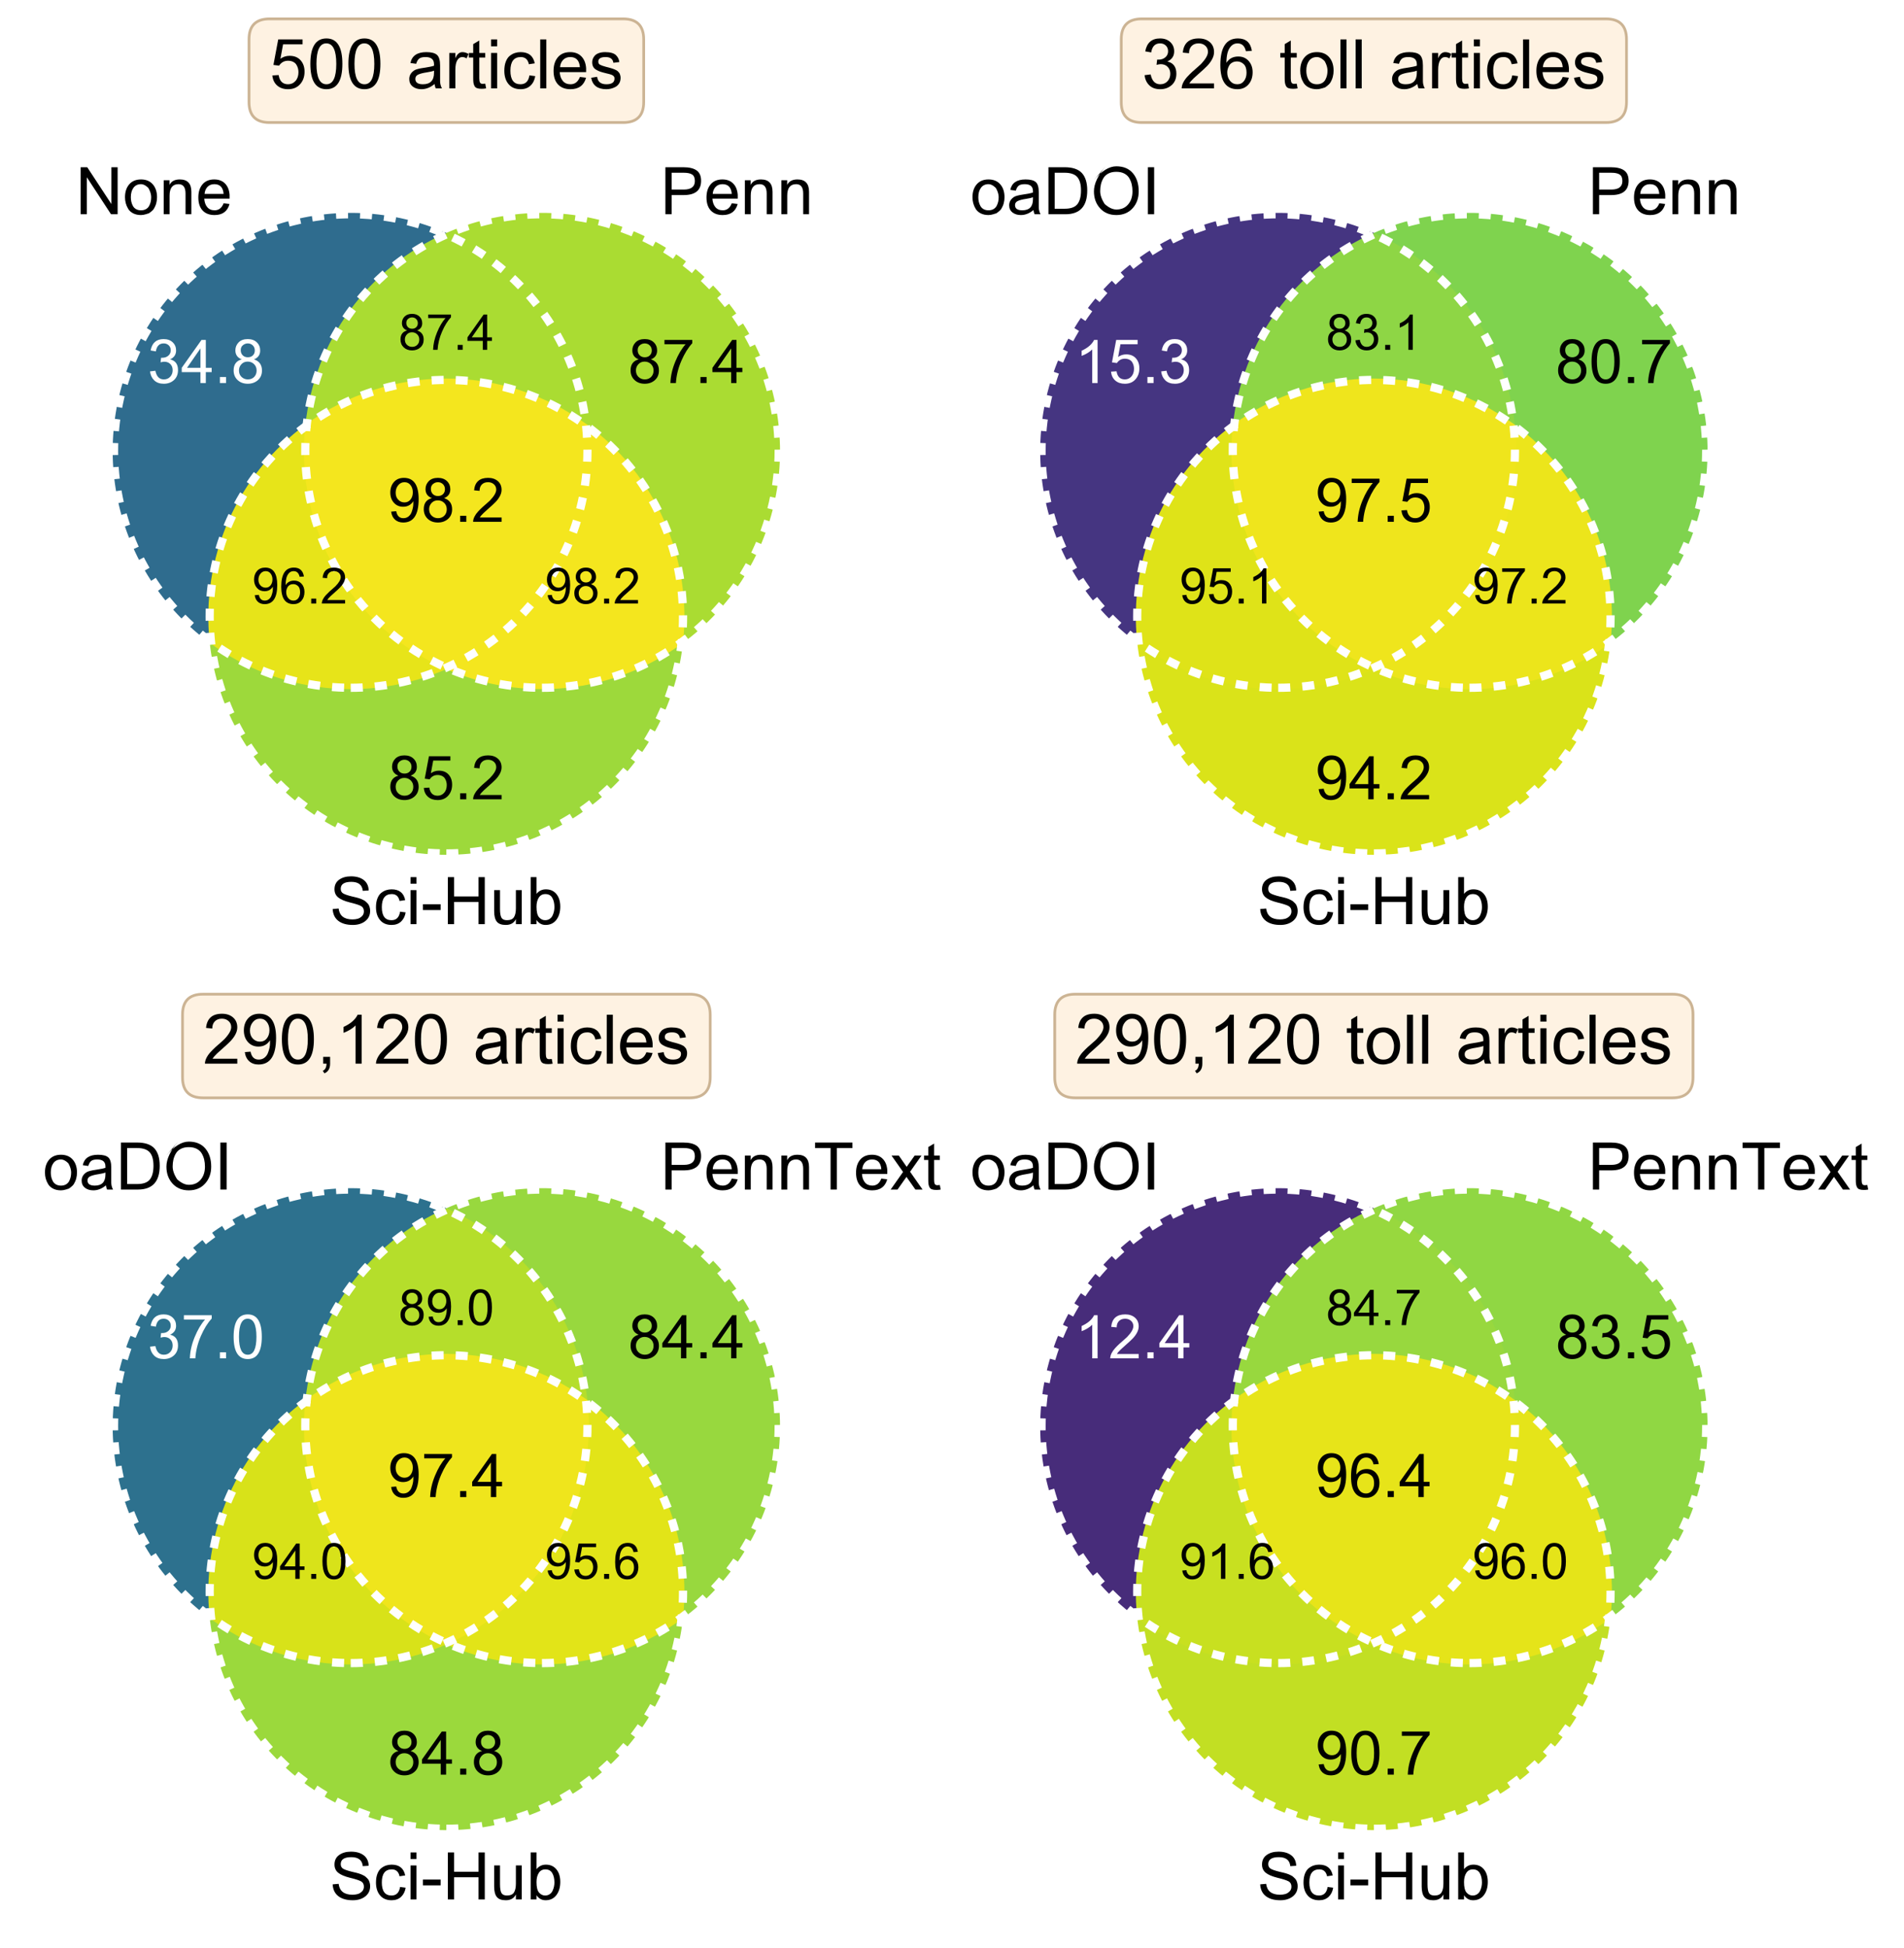 <?xml version="1.0" encoding="utf-8" standalone="no"?>
<!DOCTYPE svg PUBLIC "-//W3C//DTD SVG 1.1//EN"
  "http://www.w3.org/Graphics/SVG/1.1/DTD/svg11.dtd">
<!-- Created with matplotlib (http://matplotlib.org/) -->
<svg height="356pt" version="1.1" viewBox="0 0 348 356" width="348pt" xmlns="http://www.w3.org/2000/svg" xmlns:xlink="http://www.w3.org/1999/xlink">
 <defs>
  <style type="text/css">
*{stroke-linecap:butt;stroke-linejoin:round;}
  </style>
 </defs>
 <g id="figure_1">
  <g id="patch_1">
   <path d="M 0 356.654 
L 348.725 356.654 
L 348.725 -0 
L 0 -0 
z
" style="fill:#ffffff;"/>
  </g>
  <g id="axes_1">
   <g id="patch_2">
    <path clip-path="url(#p09c306155d)" d="M 81.582 42.834 
C 71.826 38.526 60.813 37.974 50.675 41.285 
C 40.537 44.596 31.972 51.542 26.64 60.778 
C 21.307 70.014 19.574 80.904 21.776 91.34 
C 23.977 101.775 29.962 111.037 38.571 117.332 
C 37.755 109.782 38.94 102.149 42.008 95.203 
C 45.075 88.256 49.918 82.239 56.048 77.757 
C 56.864 70.207 59.654 63.004 64.136 56.875 
C 68.618 50.745 74.636 45.902 81.582 42.834 
" style="fill:#2f6c8e;stroke:#2f6c8e;stroke-linejoin:miter;stroke-width:0.5;"/>
   </g>
   <g id="patch_3">
    <path clip-path="url(#p09c306155d)" d="M 81.582 42.834 
C 88.529 45.902 94.546 50.745 99.028 56.875 
C 103.51 63.004 106.3 70.207 107.117 77.757 
C 113.246 82.239 118.089 88.256 121.157 95.203 
C 124.225 102.149 125.41 109.782 124.593 117.332 
C 133.203 111.037 139.187 101.775 141.389 91.34 
C 143.591 80.904 141.857 70.014 136.525 60.778 
C 131.192 51.542 122.628 44.596 112.49 41.285 
C 102.352 37.974 91.339 38.526 81.582 42.834 
" style="fill:#aadc32;stroke:#aadc32;stroke-linejoin:miter;stroke-width:0.5;"/>
   </g>
   <g id="patch_4">
    <path clip-path="url(#p09c306155d)" d="M 81.582 42.834 
C 74.636 45.902 68.618 50.745 64.136 56.875 
C 59.654 63.004 56.864 70.207 56.048 77.757 
C 63.458 72.339 72.403 69.417 81.582 69.417 
C 90.762 69.417 99.707 72.339 107.117 77.757 
C 106.3 70.207 103.51 63.004 99.028 56.875 
C 94.546 50.745 88.529 45.902 81.582 42.834 
" style="fill:#aadc32;stroke:#aadc32;stroke-linejoin:miter;stroke-width:0.5;"/>
   </g>
   <g id="patch_5">
    <path clip-path="url(#p09c306155d)" d="M 38.571 117.332 
C 39.718 127.935 44.746 137.749 52.683 144.873 
C 60.62 151.997 70.917 155.941 81.582 155.941 
C 92.248 155.941 102.545 151.997 110.482 144.873 
C 118.418 137.749 123.446 127.935 124.593 117.332 
C 118.464 121.813 111.261 124.603 103.711 125.42 
C 96.162 126.237 88.529 125.051 81.582 121.984 
C 74.636 125.051 67.003 126.237 59.454 125.42 
C 51.904 124.603 44.701 121.813 38.571 117.332 
" style="fill:#9dd93b;stroke:#9dd93b;stroke-linejoin:miter;stroke-width:0.5;"/>
   </g>
   <g id="patch_6">
    <path clip-path="url(#p09c306155d)" d="M 38.571 117.332 
C 44.701 121.813 51.904 124.603 59.454 125.42 
C 67.003 126.237 74.636 125.051 81.582 121.984 
C 73.185 118.276 66.183 111.989 61.593 104.04 
C 57.003 96.09 55.061 86.883 56.048 77.757 
C 49.918 82.239 45.075 88.256 42.008 95.203 
C 38.94 102.149 37.755 109.782 38.571 117.332 
" style="fill:#e7e419;stroke:#e7e419;stroke-linejoin:miter;stroke-width:0.5;"/>
   </g>
   <g id="patch_7">
    <path clip-path="url(#p09c306155d)" d="M 107.117 77.757 
C 108.104 86.883 106.161 96.09 101.572 104.04 
C 96.982 111.989 89.979 118.276 81.582 121.984 
C 88.529 125.051 96.162 126.237 103.711 125.42 
C 111.261 124.603 118.464 121.813 124.593 117.332 
C 125.41 109.782 124.225 102.149 121.157 95.203 
C 118.089 88.256 113.246 82.239 107.117 77.757 
" style="fill:#f4e61e;stroke:#f4e61e;stroke-linejoin:miter;stroke-width:0.5;"/>
   </g>
   <g id="patch_8">
    <path clip-path="url(#p09c306155d)" d="M 56.048 77.757 
C 55.061 86.883 57.003 96.09 61.593 104.04 
C 66.183 111.989 73.185 118.276 81.582 121.984 
C 89.979 118.276 96.982 111.989 101.572 104.04 
C 106.161 96.09 108.104 86.883 107.117 77.757 
C 99.707 72.339 90.762 69.417 81.582 69.417 
C 72.403 69.417 63.458 72.339 56.048 77.757 
" style="fill:#f4e61e;stroke:#f4e61e;stroke-linejoin:miter;stroke-width:0.5;"/>
   </g>
   <g id="patch_9">
    <path clip-path="url(#p09c306155d)" d="M 64.106 125.671 
C 75.579 125.671 86.584 121.113 94.696 113 
C 102.809 104.887 107.368 93.882 107.368 82.409 
C 107.368 70.936 102.809 59.931 94.696 51.818 
C 86.584 43.705 75.579 39.147 64.106 39.147 
C 52.632 39.147 41.628 43.705 33.515 51.818 
C 25.402 59.931 20.844 70.936 20.844 82.409 
C 20.844 93.882 25.402 104.887 33.515 113 
C 41.628 121.113 52.632 125.671 64.106 125.671 
z
" style="fill:none;stroke:#ffffff;stroke-dasharray:2.2,2.2;stroke-dashoffset:0;stroke-linejoin:miter;stroke-width:1.5;"/>
   </g>
   <g id="patch_10">
    <path clip-path="url(#p09c306155d)" d="M 99.059 125.671 
C 110.532 125.671 121.537 121.113 129.65 113 
C 137.762 104.887 142.321 93.882 142.321 82.409 
C 142.321 70.936 137.762 59.931 129.65 51.818 
C 121.537 43.705 110.532 39.147 99.059 39.147 
C 87.586 39.147 76.581 43.705 68.468 51.818 
C 60.355 59.931 55.797 70.936 55.797 82.409 
C 55.797 93.882 60.355 104.887 68.468 113 
C 76.581 121.113 87.586 125.671 99.059 125.671 
z
" style="fill:none;stroke:#ffffff;stroke-dasharray:2.2,2.2;stroke-dashoffset:0;stroke-linejoin:miter;stroke-width:1.5;"/>
   </g>
   <g id="patch_11">
    <path clip-path="url(#p09c306155d)" d="M 81.582 155.941 
C 93.055 155.941 104.06 151.383 112.173 143.27 
C 120.286 135.157 124.844 124.153 124.844 112.679 
C 124.844 101.206 120.286 90.201 112.173 82.089 
C 104.06 73.976 93.055 69.417 81.582 69.417 
C 70.109 69.417 59.104 73.976 50.992 82.089 
C 42.879 90.201 38.32 101.206 38.32 112.679 
C 38.32 124.153 42.879 135.157 50.992 143.27 
C 59.104 151.383 70.109 155.941 81.582 155.941 
z
" style="fill:none;stroke:#ffffff;stroke-dasharray:2.2,2.2;stroke-dashoffset:0;stroke-linejoin:miter;stroke-width:1.5;"/>
   </g>
   <g id="text_1">
    <!-- 34.8 -->
    <defs>
     <path d="M 50.594 21.5 
Q 50.594 11 43.844 4.891 
Q 37.094 -1.203 27 -1.203 
Q 16.906 -1.203 11.047 4.438 
Q 5.203 10.094 4.094 19.297 
L 13 20.406 
Q 15.906 6 27 6 
Q 33.5 6 37.594 10.391 
Q 41.703 14.797 41.703 21.297 
Q 41.703 27.594 37.844 31.5 
Q 34 35.406 27.703 35.406 
Q 25.797 35.406 21.594 34.406 
L 22.5 42 
L 24.703 42 
Q 30.5 42 34.5 45.453 
Q 38.5 48.906 38.5 54.297 
Q 38.5 59.5 35.141 62.641 
Q 31.797 65.797 26.797 65.797 
Q 15.906 65.797 13.797 52.594 
L 5.094 54.094 
Q 8.594 73 26.703 73 
Q 36.094 73 41.75 67.641 
Q 47.406 62.297 47.406 54.094 
Q 47.406 43.797 37.406 39.297 
Q 50.594 36.297 50.594 21.5 
" id="Garuda-33"/>
     <path d="M 32.297 0 
L 32.297 18.094 
L 1.203 18.094 
L 1.203 25.297 
L 34 71.594 
L 41.203 71.594 
L 41.203 25.297 
L 50.906 25.297 
L 50.906 18.094 
L 41.203 18.094 
L 41.203 0 
z
M 32.297 25.297 
L 32.297 57.5 
L 10 25.297 
z
" id="Garuda-34"/>
     <path d="M 9 0 
L 9 10 
L 19.203 10 
L 19.203 0 
z
" id="Garuda-2e"/>
     <path d="M 27.594 -1.203 
Q 17.203 -1.203 10.641 5 
Q 4.094 11.203 4.094 21 
Q 4.094 35.797 17.594 39.297 
Q 7 43.406 7 54.297 
Q 7 61.906 12.344 67.453 
Q 17.703 73 27.594 73 
Q 37 73 42.594 67.641 
Q 48.203 62.297 48.203 54 
Q 48.203 43.297 37.906 39.297 
Q 51.203 35 51.203 20.797 
Q 51.203 10.797 44.453 4.797 
Q 37.703 -1.203 27.594 -1.203 
M 27.594 65.797 
Q 23.203 65.797 19.547 62.844 
Q 15.906 59.906 15.906 54.594 
Q 15.906 49.406 19.156 46.094 
Q 22.406 42.797 27.703 42.797 
Q 32.906 42.797 36.094 45.938 
Q 39.297 49.094 39.297 54.094 
Q 39.297 59.297 35.891 62.547 
Q 32.5 65.797 27.594 65.797 
M 27.406 35.594 
Q 21.094 35.594 17.047 31.25 
Q 13 26.906 13 21 
Q 13 14.094 17.344 10.047 
Q 21.703 6 27.703 6 
Q 34.203 6 38.25 10.141 
Q 42.297 14.297 42.297 20.703 
Q 42.297 27.203 38.047 31.391 
Q 33.797 35.594 27.406 35.594 
" id="Garuda-38"/>
    </defs>
    <g style="fill:#ffffff;" transform="translate(26.97 69.987)scale(0.11 -0.11)">
     <use xlink:href="#Garuda-33"/>
     <use x="55.6" xlink:href="#Garuda-34"/>
     <use x="111.2" xlink:href="#Garuda-2e"/>
     <use x="138.9" xlink:href="#Garuda-38"/>
    </g>
   </g>
   <g id="text_2">
    <!-- 87.4 -->
    <defs>
     <path d="M 14.703 0 
Q 15.203 17.203 22.703 35.391 
Q 30.203 53.594 39.906 64.406 
L 4.797 64.406 
L 4.797 71.594 
L 51 71.594 
L 51 66.094 
Q 40.906 55.297 32.953 37.047 
Q 25 18.797 23.797 0 
z
" id="Garuda-37"/>
    </defs>
    <g transform="translate(114.802 69.987)scale(0.11 -0.11)">
     <use xlink:href="#Garuda-38"/>
     <use x="55.6" xlink:href="#Garuda-37"/>
     <use x="111.2" xlink:href="#Garuda-2e"/>
     <use x="138.9" xlink:href="#Garuda-34"/>
    </g>
   </g>
   <g id="text_3">
    <!-- 87.4 -->
    <g transform="translate(72.83 63.918)scale(0.09 -0.09)">
     <use xlink:href="#Garuda-38"/>
     <use x="55.6" xlink:href="#Garuda-37"/>
     <use x="111.2" xlink:href="#Garuda-2e"/>
     <use x="138.9" xlink:href="#Garuda-34"/>
    </g>
   </g>
   <g id="text_4">
    <!-- 85.2 -->
    <defs>
     <path d="M 42.297 23.703 
Q 42.297 26.5 41.594 29.203 
Q 40.906 31.906 39.297 34.547 
Q 37.703 37.203 34.5 38.797 
Q 31.297 40.406 27 40.406 
Q 18.797 40.406 13.906 33.203 
L 5.703 34.297 
L 12.703 71.594 
L 48.297 71.594 
L 48.297 64.406 
L 19.797 64.406 
L 15.906 43.297 
Q 21.906 47.594 29.297 47.594 
Q 39.594 47.594 45.391 41.094 
Q 51.203 34.594 51.203 24.406 
Q 51.203 13.406 44.703 6.094 
Q 38.203 -1.203 27.094 -1.203 
Q 17.406 -1.203 11.25 4.094 
Q 5.094 9.406 4.094 18.906 
L 13.297 19.5 
Q 15.406 6 27.094 6 
Q 33.594 6 37.938 10.844 
Q 42.297 15.703 42.297 23.703 
" id="Garuda-35"/>
     <path d="M 50.094 53.094 
Q 50.094 47.797 47.141 42.391 
Q 44.203 37 39.547 32.344 
Q 34.906 27.703 30.094 23.547 
Q 25.297 19.406 20.594 15 
Q 15.906 10.594 13.906 7.203 
L 50.094 7.203 
L 50.094 0 
L 2.797 0 
Q 2.797 4.094 5.047 8.547 
Q 7.297 13 11 17 
Q 14.703 21 18.25 24.25 
Q 21.797 27.5 25.594 30.703 
Q 29.406 33.906 30.703 35.297 
Q 41.203 46.203 41.203 53.406 
Q 41.203 58.906 37.297 62.344 
Q 33.406 65.797 27.594 65.797 
Q 21.094 65.797 17.297 61.938 
Q 13.5 58.094 13.5 51.406 
L 4.406 52.297 
Q 6.406 73 27.703 73 
Q 37.703 73 43.891 67.594 
Q 50.094 62.203 50.094 53.094 
" id="Garuda-32"/>
    </defs>
    <g transform="translate(70.886 146.052)scale(0.11 -0.11)">
     <use xlink:href="#Garuda-38"/>
     <use x="55.6" xlink:href="#Garuda-35"/>
     <use x="111.2" xlink:href="#Garuda-2e"/>
     <use x="138.9" xlink:href="#Garuda-32"/>
    </g>
   </g>
   <g id="text_5">
    <!-- 96.2 -->
    <defs>
     <path d="M 25.406 25 
Q 16 25 10.047 31.641 
Q 4.094 38.297 4.094 48.594 
Q 4.094 59.203 10.141 66.094 
Q 16.203 73 26.703 73 
Q 51.203 73 51.203 37.703 
Q 51.203 -1.203 25.594 -1.203 
Q 17.203 -1.203 11.891 3.594 
Q 6.594 8.406 5.5 16.906 
L 13.906 17.594 
Q 16.094 6 25.797 6 
Q 30.703 6 34.203 8.75 
Q 37.703 11.5 39.297 15.641 
Q 40.906 19.797 41.594 23.25 
Q 42.297 26.703 42.297 29.5 
L 42.297 34.203 
Q 36.5 25 25.406 25 
M 27.594 32.203 
Q 34 32.203 37.75 37.047 
Q 41.5 41.906 41.5 48.906 
Q 41.5 56 37.75 60.891 
Q 34 65.797 27.703 65.797 
Q 21.406 65.797 17.203 60.688 
Q 13 55.594 13 48.297 
Q 13 41.094 17.297 36.641 
Q 21.594 32.203 27.594 32.203 
" id="Garuda-39"/>
     <path d="M 50.906 23.594 
Q 50.906 12.594 44.797 5.688 
Q 38.703 -1.203 28.703 -1.203 
Q 3.703 -1.203 3.703 34.094 
Q 3.703 73 29.406 73 
Q 46.906 73 49.797 54.906 
L 41.094 54.297 
Q 38.5 65.797 28.797 65.797 
Q 23.094 65.797 19.344 61.688 
Q 15.594 57.594 14.094 51.5 
Q 12.594 45.406 12.594 37.406 
Q 18.406 46.594 29.906 46.594 
Q 39.297 46.594 45.094 40.094 
Q 50.906 33.594 50.906 23.594 
M 28.203 39.406 
Q 24.094 39.406 21.094 37.703 
Q 18.094 36 16.641 33.391 
Q 15.203 30.797 14.5 28.297 
Q 13.797 25.797 13.797 23.406 
Q 13.797 16 17.891 11 
Q 22 6 28.5 6 
Q 34.703 6 38.344 10.844 
Q 42 15.703 42 23 
Q 42 31.594 37.797 35.5 
Q 33.594 39.406 28.203 39.406 
" id="Garuda-36"/>
    </defs>
    <g transform="translate(46.064 110.278)scale(0.09 -0.09)">
     <use xlink:href="#Garuda-39"/>
     <use x="55.6" xlink:href="#Garuda-36"/>
     <use x="111.2" xlink:href="#Garuda-2e"/>
     <use x="138.9" xlink:href="#Garuda-32"/>
    </g>
   </g>
   <g id="text_6">
    <!-- 98.2 -->
    <g transform="translate(99.597 110.278)scale(0.09 -0.09)">
     <use xlink:href="#Garuda-39"/>
     <use x="55.6" xlink:href="#Garuda-38"/>
     <use x="111.2" xlink:href="#Garuda-2e"/>
     <use x="138.9" xlink:href="#Garuda-32"/>
    </g>
   </g>
   <g id="text_7">
    <!-- 98.2 -->
    <g transform="translate(70.886 95.342)scale(0.11 -0.11)">
     <use xlink:href="#Garuda-39"/>
     <use x="55.6" xlink:href="#Garuda-38"/>
     <use x="111.2" xlink:href="#Garuda-2e"/>
     <use x="138.9" xlink:href="#Garuda-32"/>
    </g>
   </g>
   <g id="text_8">
    <!-- None -->
    <defs>
     <path d="M 7.703 0 
L 7.703 71.594 
L 17.797 71.594 
L 54.594 15.5 
L 54.594 71.594 
L 64.094 71.594 
L 64.094 0 
L 54 0 
L 17.203 56.297 
L 17.203 0 
z
" id="Garuda-4e"/>
     <path d="M 44.594 4 
Q 34.5 -1.203 27.594 -1.203 
Q 20.703 -1.203 15.641 1.391 
Q 10.594 4 8.047 8.25 
Q 5.5 12.5 4.344 16.891 
Q 3.203 21.297 3.203 25.906 
Q 3.203 38.094 9.641 45.547 
Q 16.094 53 27.594 53 
Q 39.094 53 45.547 45.547 
Q 52 38.094 52 25.906 
Q 52 21.297 50.844 16.891 
Q 49.703 12.5 47.141 8.25 
Q 44.594 4 34.5 -1.203 
M 43.094 34.906 
Q 35 45.797 27.594 45.797 
Q 20.203 45.797 16.141 40.344 
Q 12.094 34.906 12.094 25.906 
Q 12.094 22.297 12.844 19 
Q 13.594 15.703 15.25 12.641 
Q 16.906 9.594 20.047 7.797 
Q 23.203 6 27.594 6 
Q 32 6 35.141 7.797 
Q 38.297 9.594 39.938 12.641 
Q 41.594 15.703 42.344 19 
Q 43.094 22.297 43.094 25.906 
Q 43.094 34.906 35 45.797 
" id="Garuda-6f"/>
     <path d="M 6.594 0 
L 6.594 51.797 
L 15.406 51.797 
L 15.406 44.594 
Q 19.406 53 31.094 53 
Q 48.703 53 48.703 34.203 
L 48.703 0 
L 39.797 0 
L 39.797 31.594 
Q 39.797 45.797 29.094 45.797 
Q 15.5 45.797 15.5 28.406 
L 15.5 0 
z
" id="Garuda-6e"/>
     <path d="M 12.703 23.797 
Q 13.203 15.703 17.25 10.844 
Q 21.297 6 28.5 6 
Q 38.094 6 42.203 16.703 
L 51.203 15.594 
Q 46.594 -1.203 28.406 -1.203 
Q 16.703 -1.203 10.203 5.75 
Q 3.703 12.703 3.703 25.594 
Q 3.703 38.094 10.047 45.547 
Q 16.406 53 27.906 53 
Q 38.297 53 44.391 46.75 
Q 50.5 40.5 51.297 29.594 
L 51.297 23.797 
z
M 13.203 31 
L 42.203 31 
Q 41 45.797 28.094 45.797 
Q 21.594 45.797 17.641 41.641 
Q 13.703 37.5 13.203 31 
" id="Garuda-65"/>
    </defs>
    <g transform="translate(13.81 39.147)scale(0.12 -0.12)">
     <use xlink:href="#Garuda-4e"/>
     <use x="72.1" xlink:href="#Garuda-6f"/>
     <use x="127.7" xlink:href="#Garuda-6e"/>
     <use x="183.3" xlink:href="#Garuda-65"/>
    </g>
   </g>
   <g id="text_9">
    <!-- Penn -->
    <defs>
     <path d="M 7.703 0 
L 7.703 71.594 
L 34.797 71.594 
Q 48.406 71.594 55.25 66.75 
Q 62.094 61.906 62.094 50.906 
Q 62.094 29.203 35.594 29.203 
L 17.203 29.203 
L 17.203 0 
z
M 52.594 50.594 
Q 52.594 57.797 48.438 60.5 
Q 44.297 63.203 35.594 63.203 
L 17.203 63.203 
L 17.203 37.594 
L 35.703 37.594 
Q 52.594 37.594 52.594 50.594 
" id="Garuda-50"/>
    </defs>
    <g transform="translate(120.69 39.147)scale(0.12 -0.12)">
     <use xlink:href="#Garuda-50"/>
     <use x="66.6" xlink:href="#Garuda-65"/>
     <use x="122.2" xlink:href="#Garuda-6e"/>
     <use x="177.8" xlink:href="#Garuda-6e"/>
    </g>
   </g>
   <g id="text_10">
    <!-- Sci-Hub -->
    <defs>
     <path d="M 61.5 20.203 
Q 61.5 10.406 54.047 4.594 
Q 46.594 -1.203 35.094 -1.203 
Q 21.203 -1.203 13.141 4.938 
Q 5.094 11.094 4.406 23 
L 13.5 23.797 
Q 15.594 7.203 34.594 7.203 
Q 38.703 7.203 42.297 8.141 
Q 45.906 9.094 48.953 12 
Q 52 14.906 52 19.5 
Q 52 25.203 47.641 27.594 
Q 43.297 30 30.5 33.094 
Q 18.5 36.094 12.844 40.688 
Q 7.203 45.297 7.203 53.203 
Q 7.203 62.594 14.297 67.688 
Q 21.406 72.797 32.297 72.797 
Q 44.406 72.797 51.656 67.297 
Q 58.906 61.797 59.297 51.297 
L 50.297 50.703 
Q 49 64.406 32.797 64.406 
Q 16.703 64.406 16.703 53.797 
Q 16.703 49 20.391 46.797 
Q 24.094 44.594 33.406 42.297 
Q 34.094 42.094 36.547 41.547 
Q 39 41 40.141 40.703 
Q 41.297 40.406 43.797 39.703 
Q 46.297 39 47.641 38.391 
Q 49 37.797 51.141 36.75 
Q 53.297 35.703 54.5 34.641 
Q 55.703 33.594 57.25 32.047 
Q 58.797 30.5 59.594 28.797 
Q 60.406 27.094 60.953 24.891 
Q 61.5 22.703 61.5 20.203 
" id="Garuda-53"/>
     <path d="M 3.797 25.797 
Q 3.797 33.594 6 39.188 
Q 8.203 44.797 11.844 47.641 
Q 15.5 50.5 19.391 51.75 
Q 23.297 53 27.594 53 
Q 45 53 48.297 36.594 
L 39.703 35.297 
Q 37.5 45.797 27.906 45.797 
Q 12.703 45.797 12.703 25.891 
Q 12.703 6 27.406 6 
Q 38.5 6 40.5 19 
L 49 17.906 
Q 47.594 9.203 42.047 4 
Q 36.5 -1.203 27.594 -1.203 
Q 16.297 -1.203 10.047 6.141 
Q 3.797 13.5 3.797 25.797 
" id="Garuda-63"/>
     <path d="M 6.594 61.5 
L 6.594 71.594 
L 15.5 71.594 
L 15.5 61.5 
z
M 6.594 0 
L 6.594 51.797 
L 15.5 51.797 
L 15.5 0 
z
" id="Garuda-69"/>
     <path d="M 3.203 21.5 
L 3.203 30.297 
L 30.203 30.297 
L 30.203 21.5 
z
" id="Garuda-2d"/>
     <path d="M 8 0 
L 8 71.594 
L 17.5 71.594 
L 17.5 42.203 
L 54.703 42.203 
L 54.703 71.594 
L 64.203 71.594 
L 64.203 0 
L 54.703 0 
L 54.703 33.797 
L 17.5 33.797 
L 17.5 0 
z
" id="Garuda-48"/>
     <path d="M 25.906 6 
Q 33.594 6 36.547 10.594 
Q 39.5 15.203 39.5 24.094 
L 39.5 51.797 
L 48.406 51.797 
L 48.406 0 
L 39.5 0 
L 39.5 7.703 
Q 35.203 -1.203 24.094 -1.203 
Q 14.5 -1.203 10.453 3.797 
Q 6.406 8.797 6.406 19.797 
L 6.406 51.797 
L 15.297 51.797 
L 15.297 23.094 
Q 15.297 13.703 17.5 9.844 
Q 19.703 6 25.906 6 
" id="Garuda-75"/>
     <path d="M 51.5 26.703 
Q 51.5 14.406 45.547 6.594 
Q 39.594 -1.203 29.094 -1.203 
Q 20.5 -1.203 15.297 6.406 
L 15.297 0 
L 6.406 0 
L 6.406 71.594 
L 15.297 71.594 
L 15.297 46.094 
Q 20.797 53 29.594 53 
Q 39.703 53 45.594 45.844 
Q 51.5 38.703 51.5 26.703 
M 28.797 45.797 
Q 22.203 45.797 18.75 40.391 
Q 15.297 35 15.297 26.406 
Q 15.297 14.906 19.188 10.453 
Q 23.094 6 28.406 6 
Q 32.406 6 35.344 8 
Q 38.297 10 39.797 13.25 
Q 41.297 16.5 41.938 19.641 
Q 42.594 22.797 42.594 25.906 
Q 42.594 34.5 39.297 40.141 
Q 36 45.797 28.797 45.797 
" id="Garuda-62"/>
    </defs>
    <g transform="translate(60.271 168.859)scale(0.12 -0.12)">
     <use xlink:href="#Garuda-53"/>
     <use x="66.6" xlink:href="#Garuda-63"/>
     <use x="116.5" xlink:href="#Garuda-69"/>
     <use x="138.7" xlink:href="#Garuda-2d"/>
     <use x="171.9" xlink:href="#Garuda-48"/>
     <use x="244" xlink:href="#Garuda-75"/>
     <use x="299.6" xlink:href="#Garuda-62"/>
    </g>
   </g>
   <g id="text_11">
    <g id="patch_12">
     <path d="M 49.264 22.387 
L 113.901 22.387 
Q 117.651 22.387 117.651 18.637 
L 117.651 7.2 
Q 117.651 3.45 113.901 3.45 
L 49.264 3.45 
Q 45.514 3.45 45.514 7.2 
L 45.514 18.637 
Q 45.514 22.387 49.264 22.387 
z
" style="fill:#fef2e2;stroke:#ccb494;stroke-linejoin:miter;stroke-width:0.5;"/>
    </g>
    <!-- 500 articles -->
    <defs>
     <path d="M 4.094 35.797 
Q 4.094 73 27.594 73 
Q 50.906 73 50.906 35.797 
Q 50.906 -1.203 27.594 -1.203 
Q 4.094 -1.203 4.094 35.797 
M 13 35.797 
Q 13 6 27.594 6 
Q 42 6 42 35.797 
Q 42 65.797 27.406 65.797 
Q 13 65.797 13 35.797 
" id="Garuda-30"/>
     <path id="Garuda-20"/>
     <path d="M 27.297 45.797 
Q 20.906 45.797 18.047 43.547 
Q 15.203 41.297 13.594 35.906 
L 5.203 37.094 
Q 8.5 53 28.5 53 
Q 39.5 53 44.047 48.953 
Q 48.594 44.906 48.594 33.406 
L 48.594 10.594 
Q 48.594 5.094 51.297 0 
L 42.203 0 
Q 40.906 2.797 40.5 6.406 
Q 31.406 -1.203 21.297 -1.203 
Q 13.5 -1.203 8.5 2.75 
Q 3.5 6.703 3.5 13.594 
Q 3.5 21.594 11 26.406 
Q 14.203 28.5 24.797 30.047 
Q 35.406 31.594 39.703 33.094 
L 39.703 35.297 
Q 39.703 45.797 27.297 45.797 
M 23.5 6 
Q 39.703 6 39.703 22.797 
L 39.703 25.906 
Q 36.406 24.5 28.75 23.344 
Q 21.094 22.203 16.75 20.25 
Q 12.406 18.297 12.406 13.906 
Q 12.406 6 23.5 6 
" id="Garuda-61"/>
     <path d="M 6.406 0 
L 6.406 51.797 
L 15.297 51.797 
L 15.297 44 
Q 19 53 25.594 53 
Q 30.094 53 34.594 50.297 
L 31.703 43.797 
Q 28.703 45.797 25.297 45.797 
Q 20.906 45.797 18.094 41.094 
Q 15.297 36.406 15.297 27.094 
L 15.297 0 
z
" id="Garuda-72"/>
     <path d="M 17.094 14.703 
Q 17.094 10.406 18.141 8.5 
Q 19.203 6.594 21.906 6.594 
Q 22.5 6.594 23.844 6.75 
Q 25.203 6.906 25.797 6.906 
L 27.094 0 
Q 24 -0.594 20.406 -0.594 
Q 16.297 -0.594 13.75 0.344 
Q 11.203 1.297 10.047 3.594 
Q 8.906 5.906 8.547 8.344 
Q 8.203 10.797 8.203 15.203 
L 8.203 45.094 
L 1.797 45.094 
L 1.797 51.797 
L 8.203 51.797 
L 8.203 64.703 
L 17.094 70 
L 17.094 51.797 
L 25.797 51.797 
L 25.797 45.094 
L 17.094 45.094 
z
" id="Garuda-74"/>
     <path d="M 6.406 0 
L 6.406 71.594 
L 15.297 71.594 
L 15.297 0 
z
" id="Garuda-6c"/>
     <path d="M 24.406 22.203 
Q 19.406 23.406 16.5 24.406 
Q 13.594 25.406 10.5 27.203 
Q 7.406 29 6 31.703 
Q 4.594 34.406 4.594 38.203 
Q 4.594 40.703 5.438 43.047 
Q 6.297 45.406 8.297 47.75 
Q 10.297 50.094 14.25 51.547 
Q 18.203 53 23.594 53 
Q 29.203 53 33.203 51.844 
Q 37.203 50.703 39.391 48.5 
Q 41.594 46.297 42.688 44 
Q 43.797 41.703 44.297 38.5 
L 35.594 37.406 
Q 34.406 45.797 24.203 45.797 
Q 13.5 45.797 13.5 39.094 
Q 13.5 36.094 15.797 34.688 
Q 18.094 33.297 24.406 31.594 
Q 25.297 31.406 27.75 30.75 
Q 30.203 30.094 31.047 29.844 
Q 31.906 29.594 34 28.938 
Q 36.094 28.297 36.938 27.891 
Q 37.797 27.5 39.438 26.703 
Q 41.094 25.906 41.797 25.203 
Q 42.5 24.5 43.5 23.391 
Q 44.5 22.297 44.953 21.141 
Q 45.406 20 45.75 18.5 
Q 46.094 17 46.094 15.297 
Q 46.094 10.594 43.938 7.188 
Q 41.797 3.797 38.438 2.047 
Q 35.094 0.297 31.797 -0.453 
Q 28.5 -1.203 25.297 -1.203 
Q 6.094 -1.203 3.094 15.5 
L 11.797 16.906 
Q 13.203 6 25.297 6 
Q 37.203 6 37.203 14.297 
Q 37.203 15.203 37.047 15.953 
Q 36.906 16.703 36.406 17.297 
Q 35.906 17.906 35.5 18.344 
Q 35.094 18.797 34.188 19.25 
Q 33.297 19.703 32.75 19.953 
Q 32.203 20.203 30.891 20.547 
Q 29.594 20.906 28.938 21.094 
Q 28.297 21.297 26.688 21.641 
Q 25.094 22 24.406 22.203 
" id="Garuda-73"/>
    </defs>
    <g transform="translate(49.264 16.149)scale(0.125 -0.125)">
     <use xlink:href="#Garuda-35"/>
     <use x="55.6" xlink:href="#Garuda-30"/>
     <use x="111.2" xlink:href="#Garuda-30"/>
     <use x="166.8" xlink:href="#Garuda-20"/>
     <use x="200.8" xlink:href="#Garuda-61"/>
     <use x="256.4" xlink:href="#Garuda-72"/>
     <use x="289.6" xlink:href="#Garuda-74"/>
     <use x="317.3" xlink:href="#Garuda-69"/>
     <use x="339.5" xlink:href="#Garuda-63"/>
     <use x="389.4" xlink:href="#Garuda-6c"/>
     <use x="411.6" xlink:href="#Garuda-65"/>
     <use x="467.2" xlink:href="#Garuda-73"/>
    </g>
   </g>
  </g>
  <g id="axes_2">
   <g id="patch_13">
    <path clip-path="url(#p6715ace999)" d="M 251.108 42.834 
C 241.352 38.526 230.339 37.974 220.201 41.285 
C 210.062 44.596 201.498 51.542 196.165 60.778 
C 190.833 70.014 189.1 80.904 191.301 91.34 
C 193.503 101.775 199.488 111.037 208.097 117.332 
C 207.28 109.782 208.466 102.149 211.533 95.203 
C 214.601 88.256 219.444 82.239 225.574 77.757 
C 226.39 70.207 229.18 63.004 233.662 56.875 
C 238.144 50.745 244.162 45.902 251.108 42.834 
" style="fill:#453581;stroke:#453581;stroke-linejoin:miter;stroke-width:0.5;"/>
   </g>
   <g id="patch_14">
    <path clip-path="url(#p6715ace999)" d="M 251.108 42.834 
C 258.054 45.902 264.072 50.745 268.554 56.875 
C 273.036 63.004 275.826 70.207 276.642 77.757 
C 282.772 82.239 287.615 88.256 290.683 95.203 
C 293.75 102.149 294.936 109.782 294.119 117.332 
C 302.728 111.037 308.713 101.775 310.915 91.34 
C 313.116 80.904 311.383 70.014 306.051 60.778 
C 300.718 51.542 292.154 44.596 282.015 41.285 
C 271.877 37.974 260.864 38.526 251.108 42.834 
" style="fill:#7fd34e;stroke:#7fd34e;stroke-linejoin:miter;stroke-width:0.5;"/>
   </g>
   <g id="patch_15">
    <path clip-path="url(#p6715ace999)" d="M 251.108 42.834 
C 244.162 45.902 238.144 50.745 233.662 56.875 
C 229.18 63.004 226.39 70.207 225.574 77.757 
C 232.983 72.339 241.929 69.417 251.108 69.417 
C 260.287 69.417 269.233 72.339 276.642 77.757 
C 275.826 70.207 273.036 63.004 268.554 56.875 
C 264.072 50.745 258.054 45.902 251.108 42.834 
" style="fill:#8ed645;stroke:#8ed645;stroke-linejoin:miter;stroke-width:0.5;"/>
   </g>
   <g id="patch_16">
    <path clip-path="url(#p6715ace999)" d="M 208.097 117.332 
C 209.244 127.935 214.272 137.749 222.209 144.873 
C 230.145 151.997 240.443 155.941 251.108 155.941 
C 261.773 155.941 272.071 151.997 280.007 144.873 
C 287.944 137.749 292.972 127.935 294.119 117.332 
C 287.989 121.813 280.786 124.603 273.237 125.42 
C 265.687 126.237 258.054 125.051 251.108 121.984 
C 244.162 125.051 236.529 126.237 228.979 125.42 
C 221.43 124.603 214.227 121.813 208.097 117.332 
" style="fill:#dae319;stroke:#dae319;stroke-linejoin:miter;stroke-width:0.5;"/>
   </g>
   <g id="patch_17">
    <path clip-path="url(#p6715ace999)" d="M 208.097 117.332 
C 214.227 121.813 221.43 124.603 228.979 125.42 
C 236.529 126.237 244.162 125.051 251.108 121.984 
C 242.711 118.276 235.708 111.989 231.119 104.04 
C 226.529 96.09 224.587 86.883 225.574 77.757 
C 219.444 82.239 214.601 88.256 211.533 95.203 
C 208.466 102.149 207.28 109.782 208.097 117.332 
" style="fill:#dfe318;stroke:#dfe318;stroke-linejoin:miter;stroke-width:0.5;"/>
   </g>
   <g id="patch_18">
    <path clip-path="url(#p6715ace999)" d="M 276.642 77.757 
C 277.63 86.883 275.687 96.09 271.097 104.04 
C 266.508 111.989 259.505 118.276 251.108 121.984 
C 258.054 125.051 265.687 126.237 273.237 125.42 
C 280.786 124.603 287.989 121.813 294.119 117.332 
C 294.936 109.782 293.75 102.149 290.683 95.203 
C 287.615 88.256 282.772 82.239 276.642 77.757 
" style="fill:#ece51b;stroke:#ece51b;stroke-linejoin:miter;stroke-width:0.5;"/>
   </g>
   <g id="patch_19">
    <path clip-path="url(#p6715ace999)" d="M 225.574 77.757 
C 224.587 86.883 226.529 96.09 231.119 104.04 
C 235.708 111.989 242.711 118.276 251.108 121.984 
C 259.505 118.276 266.508 111.989 271.097 104.04 
C 275.687 96.09 277.63 86.883 276.642 77.757 
C 269.233 72.339 260.287 69.417 251.108 69.417 
C 241.929 69.417 232.983 72.339 225.574 77.757 
" style="fill:#efe51c;stroke:#efe51c;stroke-linejoin:miter;stroke-width:0.5;"/>
   </g>
   <g id="patch_20">
    <path clip-path="url(#p6715ace999)" d="M 233.631 125.671 
C 245.105 125.671 256.109 121.113 264.222 113 
C 272.335 104.887 276.893 93.882 276.893 82.409 
C 276.893 70.936 272.335 59.931 264.222 51.818 
C 256.109 43.705 245.105 39.147 233.631 39.147 
C 222.158 39.147 211.153 43.705 203.041 51.818 
C 194.928 59.931 190.369 70.936 190.369 82.409 
C 190.369 93.882 194.928 104.887 203.041 113 
C 211.153 121.113 222.158 125.671 233.631 125.671 
z
" style="fill:none;stroke:#ffffff;stroke-dasharray:2.2,2.2;stroke-dashoffset:0;stroke-linejoin:miter;stroke-width:1.5;"/>
   </g>
   <g id="patch_21">
    <path clip-path="url(#p6715ace999)" d="M 268.585 125.671 
C 280.058 125.671 291.063 121.113 299.175 113 
C 307.288 104.887 311.847 93.882 311.847 82.409 
C 311.847 70.936 307.288 59.931 299.175 51.818 
C 291.063 43.705 280.058 39.147 268.585 39.147 
C 257.111 39.147 246.107 43.705 237.994 51.818 
C 229.881 59.931 225.323 70.936 225.323 82.409 
C 225.323 93.882 229.881 104.887 237.994 113 
C 246.107 121.113 257.111 125.671 268.585 125.671 
z
" style="fill:none;stroke:#ffffff;stroke-dasharray:2.2,2.2;stroke-dashoffset:0;stroke-linejoin:miter;stroke-width:1.5;"/>
   </g>
   <g id="patch_22">
    <path clip-path="url(#p6715ace999)" d="M 251.108 155.941 
C 262.581 155.941 273.586 151.383 281.699 143.27 
C 289.812 135.157 294.37 124.153 294.37 112.679 
C 294.37 101.206 289.812 90.201 281.699 82.089 
C 273.586 73.976 262.581 69.417 251.108 69.417 
C 239.635 69.417 228.63 73.976 220.517 82.089 
C 212.404 90.201 207.846 101.206 207.846 112.679 
C 207.846 124.153 212.404 135.157 220.517 143.27 
C 228.63 151.383 239.635 155.941 251.108 155.941 
z
" style="fill:none;stroke:#ffffff;stroke-dasharray:2.2,2.2;stroke-dashoffset:0;stroke-linejoin:miter;stroke-width:1.5;"/>
   </g>
   <g id="text_12">
    <!-- 15.3 -->
    <defs>
     <path d="M 37.406 0 
L 28.5 0 
L 28.5 55.797 
Q 21.594 49.094 10.906 45.094 
L 10.906 53.703 
Q 26.297 60.703 31.594 71.594 
L 37.406 71.594 
z
" id="Garuda-31"/>
    </defs>
    <g style="fill:#ffffff;" transform="translate(196.496 69.987)scale(0.11 -0.11)">
     <use xlink:href="#Garuda-31"/>
     <use x="55.6" xlink:href="#Garuda-35"/>
     <use x="111.2" xlink:href="#Garuda-2e"/>
     <use x="138.9" xlink:href="#Garuda-33"/>
    </g>
   </g>
   <g id="text_13">
    <!-- 80.7 -->
    <g transform="translate(284.327 69.987)scale(0.11 -0.11)">
     <use xlink:href="#Garuda-38"/>
     <use x="55.6" xlink:href="#Garuda-30"/>
     <use x="111.2" xlink:href="#Garuda-2e"/>
     <use x="138.9" xlink:href="#Garuda-37"/>
    </g>
   </g>
   <g id="text_14">
    <!-- 83.1 -->
    <g transform="translate(242.356 63.918)scale(0.09 -0.09)">
     <use xlink:href="#Garuda-38"/>
     <use x="55.6" xlink:href="#Garuda-33"/>
     <use x="111.2" xlink:href="#Garuda-2e"/>
     <use x="138.9" xlink:href="#Garuda-31"/>
    </g>
   </g>
   <g id="text_15">
    <!-- 94.2 -->
    <g transform="translate(240.411 146.052)scale(0.11 -0.11)">
     <use xlink:href="#Garuda-39"/>
     <use x="55.6" xlink:href="#Garuda-34"/>
     <use x="111.2" xlink:href="#Garuda-2e"/>
     <use x="138.9" xlink:href="#Garuda-32"/>
    </g>
   </g>
   <g id="text_16">
    <!-- 95.1 -->
    <g transform="translate(215.59 110.278)scale(0.09 -0.09)">
     <use xlink:href="#Garuda-39"/>
     <use x="55.6" xlink:href="#Garuda-35"/>
     <use x="111.2" xlink:href="#Garuda-2e"/>
     <use x="138.9" xlink:href="#Garuda-31"/>
    </g>
   </g>
   <g id="text_17">
    <!-- 97.2 -->
    <g transform="translate(269.122 110.278)scale(0.09 -0.09)">
     <use xlink:href="#Garuda-39"/>
     <use x="55.6" xlink:href="#Garuda-37"/>
     <use x="111.2" xlink:href="#Garuda-2e"/>
     <use x="138.9" xlink:href="#Garuda-32"/>
    </g>
   </g>
   <g id="text_18">
    <!-- 97.5 -->
    <g transform="translate(240.411 95.342)scale(0.11 -0.11)">
     <use xlink:href="#Garuda-39"/>
     <use x="55.6" xlink:href="#Garuda-37"/>
     <use x="111.2" xlink:href="#Garuda-2e"/>
     <use x="138.9" xlink:href="#Garuda-35"/>
    </g>
   </g>
   <g id="text_19">
    <!-- oaDOI -->
    <defs>
     <path d="M 7.703 0 
L 7.703 71.594 
L 32.297 71.594 
Q 50.406 71.594 58.594 62.797 
Q 66.797 54 66.797 36.203 
Q 66.797 0 33.594 0 
z
M 17.203 8.406 
L 32.5 8.406 
Q 46.203 8.406 51.75 15.297 
Q 57.297 22.203 57.297 36.297 
Q 57.297 50.203 51.547 56.703 
Q 45.797 63.203 32.203 63.203 
L 17.203 63.203 
z
" id="Garuda-44"/>
     <path d="M 4.906 52 
Q 22.703 73 39 73 
Q 55.297 73 64.188 62.5 
Q 73.094 52 73.094 34.906 
Q 73.094 19.297 63.75 9.047 
Q 54.406 -1.203 39 -1.203 
Q 23.594 -1.203 14.25 9.047 
Q 4.906 19.297 4.906 34.906 
Q 4.906 52 22.703 73 
M 14.406 22.703 
Q 27.594 7.203 39 7.203 
Q 50.406 7.203 57 14.953 
Q 63.594 22.703 63.594 34.906 
Q 63.594 40.703 62.438 45.594 
Q 61.297 50.5 58.688 54.953 
Q 56.094 59.406 51.094 62 
Q 46.094 64.594 39 64.594 
Q 31.906 64.594 26.906 62 
Q 21.906 59.406 19.297 54.953 
Q 16.703 50.5 15.547 45.594 
Q 14.406 40.703 14.406 34.906 
Q 14.406 22.703 27.594 7.203 
" id="Garuda-4f"/>
     <path d="M 9.406 0 
L 9.406 71.594 
L 18.906 71.594 
L 18.906 0 
z
" id="Garuda-49"/>
    </defs>
    <g transform="translate(177.358 39.147)scale(0.12 -0.12)">
     <use xlink:href="#Garuda-6f"/>
     <use x="55.6" xlink:href="#Garuda-61"/>
     <use x="111.2" xlink:href="#Garuda-44"/>
     <use x="183.3" xlink:href="#Garuda-4f"/>
     <use x="261" xlink:href="#Garuda-49"/>
    </g>
   </g>
   <g id="text_20">
    <!-- Penn -->
    <g transform="translate(290.216 39.147)scale(0.12 -0.12)">
     <use xlink:href="#Garuda-50"/>
     <use x="66.6" xlink:href="#Garuda-65"/>
     <use x="122.2" xlink:href="#Garuda-6e"/>
     <use x="177.8" xlink:href="#Garuda-6e"/>
    </g>
   </g>
   <g id="text_21">
    <!-- Sci-Hub -->
    <g transform="translate(229.797 168.859)scale(0.12 -0.12)">
     <use xlink:href="#Garuda-53"/>
     <use x="66.6" xlink:href="#Garuda-63"/>
     <use x="116.5" xlink:href="#Garuda-69"/>
     <use x="138.7" xlink:href="#Garuda-2d"/>
     <use x="171.9" xlink:href="#Garuda-48"/>
     <use x="244" xlink:href="#Garuda-75"/>
     <use x="299.6" xlink:href="#Garuda-62"/>
    </g>
   </g>
   <g id="text_22">
    <g id="patch_23">
     <path d="M 208.683 22.387 
L 293.533 22.387 
Q 297.283 22.387 297.283 18.637 
L 297.283 7.2 
Q 297.283 3.45 293.533 3.45 
L 208.683 3.45 
Q 204.933 3.45 204.933 7.2 
L 204.933 18.637 
Q 204.933 22.387 208.683 22.387 
z
" style="fill:#fef2e2;stroke:#ccb494;stroke-linejoin:miter;stroke-width:0.5;"/>
    </g>
    <!-- 326 toll articles -->
    <g transform="translate(208.683 16.149)scale(0.125 -0.125)">
     <use xlink:href="#Garuda-33"/>
     <use x="55.6" xlink:href="#Garuda-32"/>
     <use x="111.2" xlink:href="#Garuda-36"/>
     <use x="166.8" xlink:href="#Garuda-20"/>
     <use x="200.8" xlink:href="#Garuda-74"/>
     <use x="228.5" xlink:href="#Garuda-6f"/>
     <use x="284.1" xlink:href="#Garuda-6c"/>
     <use x="306.3" xlink:href="#Garuda-6c"/>
     <use x="328.5" xlink:href="#Garuda-20"/>
     <use x="362.5" xlink:href="#Garuda-61"/>
     <use x="418.1" xlink:href="#Garuda-72"/>
     <use x="451.3" xlink:href="#Garuda-74"/>
     <use x="479" xlink:href="#Garuda-69"/>
     <use x="501.2" xlink:href="#Garuda-63"/>
     <use x="551.1" xlink:href="#Garuda-6c"/>
     <use x="573.3" xlink:href="#Garuda-65"/>
     <use x="628.9" xlink:href="#Garuda-73"/>
    </g>
   </g>
  </g>
  <g id="axes_3">
   <g id="patch_24">
    <path clip-path="url(#p9fe194e26d)" d="M 81.582 221.041 
C 71.826 216.732 60.813 216.18 50.675 219.491 
C 40.537 222.802 31.972 229.748 26.64 238.984 
C 21.307 248.221 19.574 259.11 21.776 269.546 
C 23.977 279.981 29.962 289.243 38.571 295.538 
C 37.755 287.988 38.94 280.355 42.008 273.409 
C 45.075 266.463 49.918 260.445 56.048 255.963 
C 56.864 248.414 59.654 241.211 64.136 235.081 
C 68.618 228.951 74.636 224.108 81.582 221.041 
" style="fill:#2d718e;stroke:#2d718e;stroke-linejoin:miter;stroke-width:0.5;"/>
   </g>
   <g id="patch_25">
    <path clip-path="url(#p9fe194e26d)" d="M 81.582 221.041 
C 88.529 224.108 94.546 228.951 99.028 235.081 
C 103.51 241.211 106.3 248.414 107.117 255.963 
C 113.246 260.445 118.089 266.463 121.157 273.409 
C 124.225 280.355 125.41 287.988 124.593 295.538 
C 133.203 289.243 139.187 279.981 141.389 269.546 
C 143.591 259.11 141.857 248.221 136.525 238.984 
C 131.192 229.748 122.628 222.802 112.49 219.491 
C 102.352 216.18 91.339 216.732 81.582 221.041 
" style="fill:#98d83e;stroke:#98d83e;stroke-linejoin:miter;stroke-width:0.5;"/>
   </g>
   <g id="patch_26">
    <path clip-path="url(#p9fe194e26d)" d="M 81.582 221.041 
C 74.636 224.108 68.618 228.951 64.136 235.081 
C 59.654 241.211 56.864 248.414 56.048 255.963 
C 63.458 250.545 72.403 247.624 81.582 247.624 
C 90.762 247.624 99.707 250.545 107.117 255.963 
C 106.3 248.414 103.51 241.211 99.028 235.081 
C 94.546 228.951 88.529 224.108 81.582 221.041 
" style="fill:#b5de2b;stroke:#b5de2b;stroke-linejoin:miter;stroke-width:0.5;"/>
   </g>
   <g id="patch_27">
    <path clip-path="url(#p9fe194e26d)" d="M 38.571 295.538 
C 39.718 306.141 44.746 315.955 52.683 323.079 
C 60.62 330.204 70.917 334.148 81.582 334.148 
C 92.248 334.148 102.545 330.204 110.482 323.079 
C 118.418 315.955 123.446 306.141 124.593 295.538 
C 118.464 300.02 111.261 302.81 103.711 303.626 
C 96.162 304.443 88.529 303.258 81.582 300.19 
C 74.636 303.258 67.003 304.443 59.454 303.626 
C 51.904 302.81 44.701 300.02 38.571 295.538 
" style="fill:#9bd93c;stroke:#9bd93c;stroke-linejoin:miter;stroke-width:0.5;"/>
   </g>
   <g id="patch_28">
    <path clip-path="url(#p9fe194e26d)" d="M 38.571 295.538 
C 44.701 300.02 51.904 302.81 59.454 303.626 
C 67.003 304.443 74.636 303.258 81.582 300.19 
C 73.185 296.482 66.183 290.196 61.593 282.246 
C 57.003 274.297 55.061 265.089 56.048 255.963 
C 49.918 260.445 45.075 266.463 42.008 273.409 
C 38.94 280.355 37.755 287.988 38.571 295.538 
" style="fill:#d8e219;stroke:#d8e219;stroke-linejoin:miter;stroke-width:0.5;"/>
   </g>
   <g id="patch_29">
    <path clip-path="url(#p9fe194e26d)" d="M 107.117 255.963 
C 108.104 265.089 106.161 274.297 101.572 282.246 
C 96.982 290.196 89.979 296.482 81.582 300.19 
C 88.529 303.258 96.162 304.443 103.711 303.626 
C 111.261 302.81 118.464 300.02 124.593 295.538 
C 125.41 287.988 124.225 280.355 121.157 273.409 
C 118.089 266.463 113.246 260.445 107.117 255.963 
" style="fill:#e2e418;stroke:#e2e418;stroke-linejoin:miter;stroke-width:0.5;"/>
   </g>
   <g id="patch_30">
    <path clip-path="url(#p9fe194e26d)" d="M 56.048 255.963 
C 55.061 265.089 57.003 274.297 61.593 282.246 
C 66.183 290.196 73.185 296.482 81.582 300.19 
C 89.979 296.482 96.982 290.196 101.572 282.246 
C 106.161 274.297 108.104 265.089 107.117 255.963 
C 99.707 250.545 90.762 247.624 81.582 247.624 
C 72.403 247.624 63.458 250.545 56.048 255.963 
" style="fill:#efe51c;stroke:#efe51c;stroke-linejoin:miter;stroke-width:0.5;"/>
   </g>
   <g id="patch_31">
    <path clip-path="url(#p9fe194e26d)" d="M 64.106 303.877 
C 75.579 303.877 86.584 299.319 94.696 291.206 
C 102.809 283.093 107.368 272.088 107.368 260.615 
C 107.368 249.142 102.809 238.137 94.696 230.024 
C 86.584 221.912 75.579 217.353 64.106 217.353 
C 52.632 217.353 41.628 221.912 33.515 230.024 
C 25.402 238.137 20.844 249.142 20.844 260.615 
C 20.844 272.088 25.402 283.093 33.515 291.206 
C 41.628 299.319 52.632 303.877 64.106 303.877 
z
" style="fill:none;stroke:#ffffff;stroke-dasharray:2.2,2.2;stroke-dashoffset:0;stroke-linejoin:miter;stroke-width:1.5;"/>
   </g>
   <g id="patch_32">
    <path clip-path="url(#p9fe194e26d)" d="M 99.059 303.877 
C 110.532 303.877 121.537 299.319 129.65 291.206 
C 137.762 283.093 142.321 272.088 142.321 260.615 
C 142.321 249.142 137.762 238.137 129.65 230.024 
C 121.537 221.912 110.532 217.353 99.059 217.353 
C 87.586 217.353 76.581 221.912 68.468 230.024 
C 60.355 238.137 55.797 249.142 55.797 260.615 
C 55.797 272.088 60.355 283.093 68.468 291.206 
C 76.581 299.319 87.586 303.877 99.059 303.877 
z
" style="fill:none;stroke:#ffffff;stroke-dasharray:2.2,2.2;stroke-dashoffset:0;stroke-linejoin:miter;stroke-width:1.5;"/>
   </g>
   <g id="patch_33">
    <path clip-path="url(#p9fe194e26d)" d="M 81.582 334.148 
C 93.055 334.148 104.06 329.589 112.173 321.476 
C 120.286 313.364 124.844 302.359 124.844 290.886 
C 124.844 279.412 120.286 268.408 112.173 260.295 
C 104.06 252.182 93.055 247.624 81.582 247.624 
C 70.109 247.624 59.104 252.182 50.992 260.295 
C 42.879 268.408 38.32 279.412 38.32 290.886 
C 38.32 302.359 42.879 313.364 50.992 321.476 
C 59.104 329.589 70.109 334.148 81.582 334.148 
z
" style="fill:none;stroke:#ffffff;stroke-dasharray:2.2,2.2;stroke-dashoffset:0;stroke-linejoin:miter;stroke-width:1.5;"/>
   </g>
   <g id="text_23">
    <!-- 37.0 -->
    <g style="fill:#ffffff;" transform="translate(26.97 248.193)scale(0.11 -0.11)">
     <use xlink:href="#Garuda-33"/>
     <use x="55.6" xlink:href="#Garuda-37"/>
     <use x="111.2" xlink:href="#Garuda-2e"/>
     <use x="138.9" xlink:href="#Garuda-30"/>
    </g>
   </g>
   <g id="text_24">
    <!-- 84.4 -->
    <g transform="translate(114.802 248.193)scale(0.11 -0.11)">
     <use xlink:href="#Garuda-38"/>
     <use x="55.6" xlink:href="#Garuda-34"/>
     <use x="111.2" xlink:href="#Garuda-2e"/>
     <use x="138.9" xlink:href="#Garuda-34"/>
    </g>
   </g>
   <g id="text_25">
    <!-- 89.0 -->
    <g transform="translate(72.83 242.124)scale(0.09 -0.09)">
     <use xlink:href="#Garuda-38"/>
     <use x="55.6" xlink:href="#Garuda-39"/>
     <use x="111.2" xlink:href="#Garuda-2e"/>
     <use x="138.9" xlink:href="#Garuda-30"/>
    </g>
   </g>
   <g id="text_26">
    <!-- 84.8 -->
    <g transform="translate(70.886 324.258)scale(0.11 -0.11)">
     <use xlink:href="#Garuda-38"/>
     <use x="55.6" xlink:href="#Garuda-34"/>
     <use x="111.2" xlink:href="#Garuda-2e"/>
     <use x="138.9" xlink:href="#Garuda-38"/>
    </g>
   </g>
   <g id="text_27">
    <!-- 94.0 -->
    <g transform="translate(46.064 288.485)scale(0.09 -0.09)">
     <use xlink:href="#Garuda-39"/>
     <use x="55.6" xlink:href="#Garuda-34"/>
     <use x="111.2" xlink:href="#Garuda-2e"/>
     <use x="138.9" xlink:href="#Garuda-30"/>
    </g>
   </g>
   <g id="text_28">
    <!-- 95.6 -->
    <g transform="translate(99.597 288.485)scale(0.09 -0.09)">
     <use xlink:href="#Garuda-39"/>
     <use x="55.6" xlink:href="#Garuda-35"/>
     <use x="111.2" xlink:href="#Garuda-2e"/>
     <use x="138.9" xlink:href="#Garuda-36"/>
    </g>
   </g>
   <g id="text_29">
    <!-- 97.4 -->
    <g transform="translate(70.886 273.548)scale(0.11 -0.11)">
     <use xlink:href="#Garuda-39"/>
     <use x="55.6" xlink:href="#Garuda-37"/>
     <use x="111.2" xlink:href="#Garuda-2e"/>
     <use x="138.9" xlink:href="#Garuda-34"/>
    </g>
   </g>
   <g id="text_30">
    <!-- oaDOI -->
    <g transform="translate(7.832 217.353)scale(0.12 -0.12)">
     <use xlink:href="#Garuda-6f"/>
     <use x="55.6" xlink:href="#Garuda-61"/>
     <use x="111.2" xlink:href="#Garuda-44"/>
     <use x="183.3" xlink:href="#Garuda-4f"/>
     <use x="261" xlink:href="#Garuda-49"/>
    </g>
   </g>
   <g id="text_31">
    <!-- PennText -->
    <defs>
     <path d="M 25.906 0 
L 25.906 63.203 
L 2.297 63.203 
L 2.297 71.594 
L 59.203 71.594 
L 59.203 63.203 
L 35.406 63.203 
L 35.406 0 
z
" id="Garuda-54"/>
     <path d="M 0.797 0 
L 19.703 26.797 
L 2.094 51.797 
L 13.203 51.797 
L 25.203 34.594 
L 37.406 51.797 
L 47.797 51.797 
L 30.406 27.094 
L 49.406 0 
L 38.5 0 
L 24.906 19.297 
L 11.297 0 
z
" id="Garuda-78"/>
    </defs>
    <g transform="translate(120.69 217.353)scale(0.12 -0.12)">
     <use xlink:href="#Garuda-50"/>
     <use x="66.6" xlink:href="#Garuda-65"/>
     <use x="122.2" xlink:href="#Garuda-6e"/>
     <use x="177.8" xlink:href="#Garuda-6e"/>
     <use x="233.4" xlink:href="#Garuda-54"/>
     <use x="294.4" xlink:href="#Garuda-65"/>
     <use x="350" xlink:href="#Garuda-78"/>
     <use x="399.9" xlink:href="#Garuda-74"/>
    </g>
   </g>
   <g id="text_32">
    <!-- Sci-Hub -->
    <g transform="translate(60.271 347.065)scale(0.12 -0.12)">
     <use xlink:href="#Garuda-53"/>
     <use x="66.6" xlink:href="#Garuda-63"/>
     <use x="116.5" xlink:href="#Garuda-69"/>
     <use x="138.7" xlink:href="#Garuda-2d"/>
     <use x="171.9" xlink:href="#Garuda-48"/>
     <use x="244" xlink:href="#Garuda-75"/>
     <use x="299.6" xlink:href="#Garuda-62"/>
    </g>
   </g>
   <g id="text_33">
    <g id="patch_34">
     <path d="M 37.109 200.594 
L 126.056 200.594 
Q 129.806 200.594 129.806 196.844 
L 129.806 185.406 
Q 129.806 181.656 126.056 181.656 
L 37.109 181.656 
Q 33.359 181.656 33.359 185.406 
L 33.359 196.844 
Q 33.359 200.594 37.109 200.594 
z
" style="fill:#fef2e2;stroke:#ccb494;stroke-linejoin:miter;stroke-width:0.5;"/>
    </g>
    <!-- 290,120 articles -->
    <defs>
     <path d="M 8.906 0 
L 8.906 10 
L 19 10 
L 19 0 
Q 19 -10.594 10.703 -14.094 
L 8.297 -10.406 
Q 13.5 -8.203 13.797 0 
z
" id="Garuda-2c"/>
    </defs>
    <g transform="translate(37.109 194.355)scale(0.125 -0.125)">
     <use xlink:href="#Garuda-32"/>
     <use x="55.6" xlink:href="#Garuda-39"/>
     <use x="111.2" xlink:href="#Garuda-30"/>
     <use x="166.8" xlink:href="#Garuda-2c"/>
     <use x="194.5" xlink:href="#Garuda-31"/>
     <use x="250.1" xlink:href="#Garuda-32"/>
     <use x="305.7" xlink:href="#Garuda-30"/>
     <use x="361.3" xlink:href="#Garuda-20"/>
     <use x="395.3" xlink:href="#Garuda-61"/>
     <use x="450.9" xlink:href="#Garuda-72"/>
     <use x="484.1" xlink:href="#Garuda-74"/>
     <use x="511.8" xlink:href="#Garuda-69"/>
     <use x="534" xlink:href="#Garuda-63"/>
     <use x="583.9" xlink:href="#Garuda-6c"/>
     <use x="606.1" xlink:href="#Garuda-65"/>
     <use x="661.7" xlink:href="#Garuda-73"/>
    </g>
   </g>
  </g>
  <g id="axes_4">
   <g id="patch_35">
    <path clip-path="url(#p83990c3196)" d="M 251.108 221.041 
C 241.352 216.732 230.339 216.18 220.201 219.491 
C 210.062 222.802 201.498 229.748 196.165 238.984 
C 190.833 248.221 189.1 259.11 191.301 269.546 
C 193.503 279.981 199.488 289.243 208.097 295.538 
C 207.28 287.988 208.466 280.355 211.533 273.409 
C 214.601 266.463 219.444 260.445 225.574 255.963 
C 226.39 248.414 229.18 241.211 233.662 235.081 
C 238.144 228.951 244.162 224.108 251.108 221.041 
" style="fill:#472c7a;stroke:#472c7a;stroke-linejoin:miter;stroke-width:0.5;"/>
   </g>
   <g id="patch_36">
    <path clip-path="url(#p83990c3196)" d="M 251.108 221.041 
C 258.054 224.108 264.072 228.951 268.554 235.081 
C 273.036 241.211 275.826 248.414 276.642 255.963 
C 282.772 260.445 287.615 266.463 290.683 273.409 
C 293.75 280.355 294.936 287.988 294.119 295.538 
C 302.728 289.243 308.713 279.981 310.915 269.546 
C 313.116 259.11 311.383 248.221 306.051 238.984 
C 300.718 229.748 292.154 222.802 282.015 219.491 
C 271.877 216.18 260.864 216.732 251.108 221.041 
" style="fill:#90d743;stroke:#90d743;stroke-linejoin:miter;stroke-width:0.5;"/>
   </g>
   <g id="patch_37">
    <path clip-path="url(#p83990c3196)" d="M 251.108 221.041 
C 244.162 224.108 238.144 228.951 233.662 235.081 
C 229.18 241.211 226.39 248.414 225.574 255.963 
C 232.983 250.545 241.929 247.624 251.108 247.624 
C 260.287 247.624 269.233 250.545 276.642 255.963 
C 275.826 248.414 273.036 241.211 268.554 235.081 
C 264.072 228.951 258.054 224.108 251.108 221.041 
" style="fill:#98d83e;stroke:#98d83e;stroke-linejoin:miter;stroke-width:0.5;"/>
   </g>
   <g id="patch_38">
    <path clip-path="url(#p83990c3196)" d="M 208.097 295.538 
C 209.244 306.141 214.272 315.955 222.209 323.079 
C 230.145 330.204 240.443 334.148 251.108 334.148 
C 261.773 334.148 272.071 330.204 280.007 323.079 
C 287.944 315.955 292.972 306.141 294.119 295.538 
C 287.989 300.02 280.786 302.81 273.237 303.626 
C 265.687 304.443 258.054 303.258 251.108 300.19 
C 244.162 303.258 236.529 304.443 228.979 303.626 
C 221.43 302.81 214.227 300.02 208.097 295.538 
" style="fill:#c2df23;stroke:#c2df23;stroke-linejoin:miter;stroke-width:0.5;"/>
   </g>
   <g id="patch_39">
    <path clip-path="url(#p83990c3196)" d="M 208.097 295.538 
C 214.227 300.02 221.43 302.81 228.979 303.626 
C 236.529 304.443 244.162 303.258 251.108 300.19 
C 242.711 296.482 235.708 290.196 231.119 282.246 
C 226.529 274.297 224.587 265.089 225.574 255.963 
C 219.444 260.445 214.601 266.463 211.533 273.409 
C 208.466 280.355 207.28 287.988 208.097 295.538 
" style="fill:#c8e020;stroke:#c8e020;stroke-linejoin:miter;stroke-width:0.5;"/>
   </g>
   <g id="patch_40">
    <path clip-path="url(#p83990c3196)" d="M 276.642 255.963 
C 277.63 265.089 275.687 274.297 271.097 282.246 
C 266.508 290.196 259.505 296.482 251.108 300.19 
C 258.054 303.258 265.687 304.443 273.237 303.626 
C 280.786 302.81 287.989 300.02 294.119 295.538 
C 294.936 287.988 293.75 280.355 290.683 273.409 
C 287.615 266.463 282.772 260.445 276.642 255.963 
" style="fill:#e5e419;stroke:#e5e419;stroke-linejoin:miter;stroke-width:0.5;"/>
   </g>
   <g id="patch_41">
    <path clip-path="url(#p83990c3196)" d="M 225.574 255.963 
C 224.587 265.089 226.529 274.297 231.119 282.246 
C 235.708 290.196 242.711 296.482 251.108 300.19 
C 259.505 296.482 266.508 290.196 271.097 282.246 
C 275.687 274.297 277.63 265.089 276.642 255.963 
C 269.233 250.545 260.287 247.624 251.108 247.624 
C 241.929 247.624 232.983 250.545 225.574 255.963 
" style="fill:#e7e419;stroke:#e7e419;stroke-linejoin:miter;stroke-width:0.5;"/>
   </g>
   <g id="patch_42">
    <path clip-path="url(#p83990c3196)" d="M 233.631 303.877 
C 245.105 303.877 256.109 299.319 264.222 291.206 
C 272.335 283.093 276.893 272.088 276.893 260.615 
C 276.893 249.142 272.335 238.137 264.222 230.024 
C 256.109 221.912 245.105 217.353 233.631 217.353 
C 222.158 217.353 211.153 221.912 203.041 230.024 
C 194.928 238.137 190.369 249.142 190.369 260.615 
C 190.369 272.088 194.928 283.093 203.041 291.206 
C 211.153 299.319 222.158 303.877 233.631 303.877 
z
" style="fill:none;stroke:#ffffff;stroke-dasharray:2.2,2.2;stroke-dashoffset:0;stroke-linejoin:miter;stroke-width:1.5;"/>
   </g>
   <g id="patch_43">
    <path clip-path="url(#p83990c3196)" d="M 268.585 303.877 
C 280.058 303.877 291.063 299.319 299.175 291.206 
C 307.288 283.093 311.847 272.088 311.847 260.615 
C 311.847 249.142 307.288 238.137 299.175 230.024 
C 291.063 221.912 280.058 217.353 268.585 217.353 
C 257.111 217.353 246.107 221.912 237.994 230.024 
C 229.881 238.137 225.323 249.142 225.323 260.615 
C 225.323 272.088 229.881 283.093 237.994 291.206 
C 246.107 299.319 257.111 303.877 268.585 303.877 
z
" style="fill:none;stroke:#ffffff;stroke-dasharray:2.2,2.2;stroke-dashoffset:0;stroke-linejoin:miter;stroke-width:1.5;"/>
   </g>
   <g id="patch_44">
    <path clip-path="url(#p83990c3196)" d="M 251.108 334.148 
C 262.581 334.148 273.586 329.589 281.699 321.476 
C 289.812 313.364 294.37 302.359 294.37 290.886 
C 294.37 279.412 289.812 268.408 281.699 260.295 
C 273.586 252.182 262.581 247.624 251.108 247.624 
C 239.635 247.624 228.63 252.182 220.517 260.295 
C 212.404 268.408 207.846 279.412 207.846 290.886 
C 207.846 302.359 212.404 313.364 220.517 321.476 
C 228.63 329.589 239.635 334.148 251.108 334.148 
z
" style="fill:none;stroke:#ffffff;stroke-dasharray:2.2,2.2;stroke-dashoffset:0;stroke-linejoin:miter;stroke-width:1.5;"/>
   </g>
   <g id="text_34">
    <!-- 12.4 -->
    <g style="fill:#ffffff;" transform="translate(196.496 248.193)scale(0.11 -0.11)">
     <use xlink:href="#Garuda-31"/>
     <use x="55.6" xlink:href="#Garuda-32"/>
     <use x="111.2" xlink:href="#Garuda-2e"/>
     <use x="138.9" xlink:href="#Garuda-34"/>
    </g>
   </g>
   <g id="text_35">
    <!-- 83.5 -->
    <g transform="translate(284.327 248.193)scale(0.11 -0.11)">
     <use xlink:href="#Garuda-38"/>
     <use x="55.6" xlink:href="#Garuda-33"/>
     <use x="111.2" xlink:href="#Garuda-2e"/>
     <use x="138.9" xlink:href="#Garuda-35"/>
    </g>
   </g>
   <g id="text_36">
    <!-- 84.7 -->
    <g transform="translate(242.356 242.124)scale(0.09 -0.09)">
     <use xlink:href="#Garuda-38"/>
     <use x="55.6" xlink:href="#Garuda-34"/>
     <use x="111.2" xlink:href="#Garuda-2e"/>
     <use x="138.9" xlink:href="#Garuda-37"/>
    </g>
   </g>
   <g id="text_37">
    <!-- 90.7 -->
    <g transform="translate(240.411 324.258)scale(0.11 -0.11)">
     <use xlink:href="#Garuda-39"/>
     <use x="55.6" xlink:href="#Garuda-30"/>
     <use x="111.2" xlink:href="#Garuda-2e"/>
     <use x="138.9" xlink:href="#Garuda-37"/>
    </g>
   </g>
   <g id="text_38">
    <!-- 91.6 -->
    <g transform="translate(215.59 288.485)scale(0.09 -0.09)">
     <use xlink:href="#Garuda-39"/>
     <use x="55.6" xlink:href="#Garuda-31"/>
     <use x="111.2" xlink:href="#Garuda-2e"/>
     <use x="138.9" xlink:href="#Garuda-36"/>
    </g>
   </g>
   <g id="text_39">
    <!-- 96.0 -->
    <g transform="translate(269.122 288.485)scale(0.09 -0.09)">
     <use xlink:href="#Garuda-39"/>
     <use x="55.6" xlink:href="#Garuda-36"/>
     <use x="111.2" xlink:href="#Garuda-2e"/>
     <use x="138.9" xlink:href="#Garuda-30"/>
    </g>
   </g>
   <g id="text_40">
    <!-- 96.4 -->
    <g transform="translate(240.411 273.548)scale(0.11 -0.11)">
     <use xlink:href="#Garuda-39"/>
     <use x="55.6" xlink:href="#Garuda-36"/>
     <use x="111.2" xlink:href="#Garuda-2e"/>
     <use x="138.9" xlink:href="#Garuda-34"/>
    </g>
   </g>
   <g id="text_41">
    <!-- oaDOI -->
    <g transform="translate(177.358 217.353)scale(0.12 -0.12)">
     <use xlink:href="#Garuda-6f"/>
     <use x="55.6" xlink:href="#Garuda-61"/>
     <use x="111.2" xlink:href="#Garuda-44"/>
     <use x="183.3" xlink:href="#Garuda-4f"/>
     <use x="261" xlink:href="#Garuda-49"/>
    </g>
   </g>
   <g id="text_42">
    <!-- PennText -->
    <g transform="translate(290.216 217.353)scale(0.12 -0.12)">
     <use xlink:href="#Garuda-50"/>
     <use x="66.6" xlink:href="#Garuda-65"/>
     <use x="122.2" xlink:href="#Garuda-6e"/>
     <use x="177.8" xlink:href="#Garuda-6e"/>
     <use x="233.4" xlink:href="#Garuda-54"/>
     <use x="294.4" xlink:href="#Garuda-65"/>
     <use x="350" xlink:href="#Garuda-78"/>
     <use x="399.9" xlink:href="#Garuda-74"/>
    </g>
   </g>
   <g id="text_43">
    <!-- Sci-Hub -->
    <g transform="translate(229.797 347.065)scale(0.12 -0.12)">
     <use xlink:href="#Garuda-53"/>
     <use x="66.6" xlink:href="#Garuda-63"/>
     <use x="116.5" xlink:href="#Garuda-69"/>
     <use x="138.7" xlink:href="#Garuda-2d"/>
     <use x="171.9" xlink:href="#Garuda-48"/>
     <use x="244" xlink:href="#Garuda-75"/>
     <use x="299.6" xlink:href="#Garuda-62"/>
    </g>
   </g>
   <g id="text_44">
    <g id="patch_45">
     <path d="M 196.528 200.594 
L 305.688 200.594 
Q 309.438 200.594 309.438 196.844 
L 309.438 185.406 
Q 309.438 181.656 305.688 181.656 
L 196.528 181.656 
Q 192.778 181.656 192.778 185.406 
L 192.778 196.844 
Q 192.778 200.594 196.528 200.594 
z
" style="fill:#fef2e2;stroke:#ccb494;stroke-linejoin:miter;stroke-width:0.5;"/>
    </g>
    <!-- 290,120 toll articles -->
    <g transform="translate(196.528 194.355)scale(0.125 -0.125)">
     <use xlink:href="#Garuda-32"/>
     <use x="55.6" xlink:href="#Garuda-39"/>
     <use x="111.2" xlink:href="#Garuda-30"/>
     <use x="166.8" xlink:href="#Garuda-2c"/>
     <use x="194.5" xlink:href="#Garuda-31"/>
     <use x="250.1" xlink:href="#Garuda-32"/>
     <use x="305.7" xlink:href="#Garuda-30"/>
     <use x="361.3" xlink:href="#Garuda-20"/>
     <use x="395.3" xlink:href="#Garuda-74"/>
     <use x="423" xlink:href="#Garuda-6f"/>
     <use x="478.6" xlink:href="#Garuda-6c"/>
     <use x="500.8" xlink:href="#Garuda-6c"/>
     <use x="523" xlink:href="#Garuda-20"/>
     <use x="557" xlink:href="#Garuda-61"/>
     <use x="612.6" xlink:href="#Garuda-72"/>
     <use x="645.8" xlink:href="#Garuda-74"/>
     <use x="673.5" xlink:href="#Garuda-69"/>
     <use x="695.7" xlink:href="#Garuda-63"/>
     <use x="745.6" xlink:href="#Garuda-6c"/>
     <use x="767.8" xlink:href="#Garuda-65"/>
     <use x="823.4" xlink:href="#Garuda-73"/>
    </g>
   </g>
  </g>
 </g>
 <defs>
  <clipPath id="p09c306155d">
   <rect height="137.082" width="141.765" x="10.7" y="29.003"/>
  </clipPath>
  <clipPath id="p6715ace999">
   <rect height="137.082" width="141.765" x="180.226" y="29.003"/>
  </clipPath>
  <clipPath id="p9fe194e26d">
   <rect height="137.082" width="141.765" x="10.7" y="207.21"/>
  </clipPath>
  <clipPath id="p83990c3196">
   <rect height="137.082" width="141.765" x="180.226" y="207.21"/>
  </clipPath>
 </defs>
</svg>
